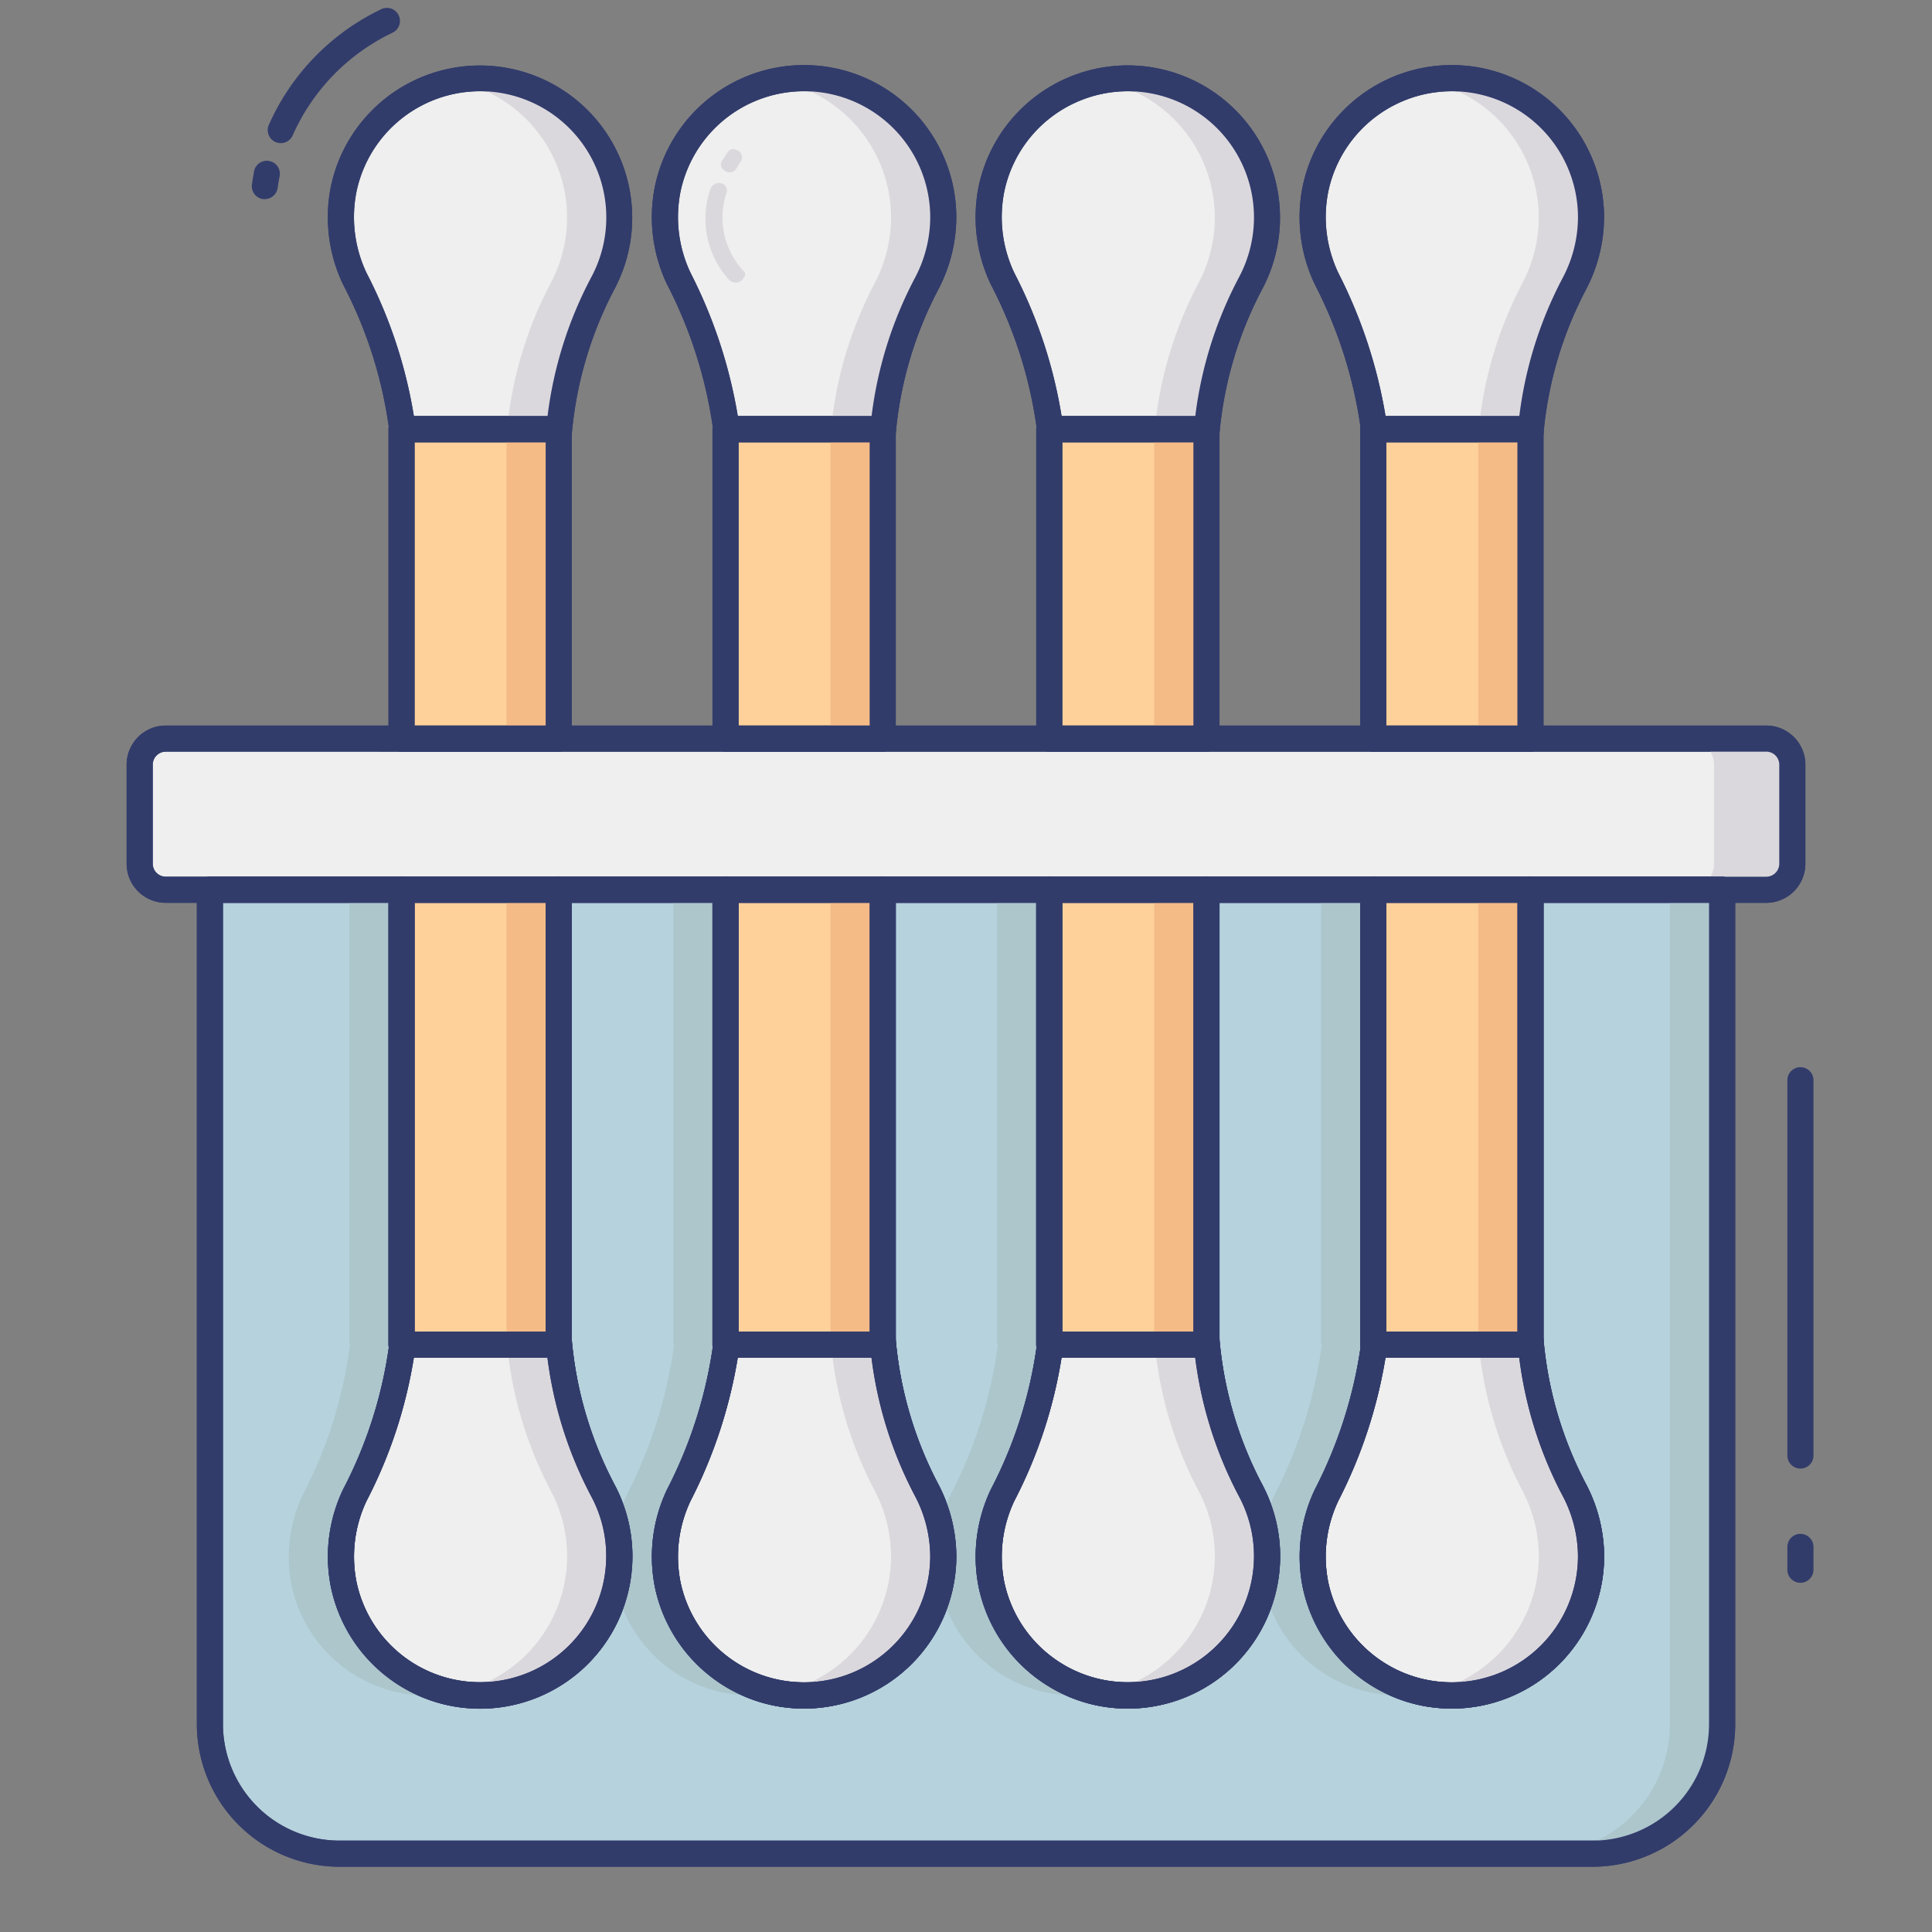 <svg id="line_color" height="512" viewBox="0 0 74 74" width="512" xmlns="http://www.w3.org/2000/svg" data-name="line color"><rect x="0" y="0" width="74" height="74" fill="#808080" stroke="none"/><rect fill="#eeefee" height="5.79" rx="1" width="63.3" x="5.35" y="28.29"/><path d="m67.65 34.58h-61.3a1.5 1.5 0 0 1 -1.5-1.5v-3.79a1.5 1.5 0 0 1 1.5-1.5h61.3a1.5 1.5 0 0 1 1.5 1.5v3.79a1.5 1.5 0 0 1 -1.5 1.5zm-61.3-5.79a.5.5 0 0 0 -.5.5v3.79a.5.5 0 0 0 .5.5h61.3a.5.5 0 0 0 .5-.5v-3.79a.5.5 0 0 0 -.5-.5z" fill="#323c6b"/><path d="m67.65 28.29h-3a1 1 0 0 1 1 1v3.79a1 1 0 0 1 -1 1h3a1 1 0 0 0 1-1v-3.79a1 1 0 0 0 -1-1z" fill="#dbd8dd"/><path d="m55.608 62.443a3.034 3.034 0 0 1 -.556-.052 2.9 2.9 0 0 1 -2.216-2.191 3 3 0 0 1 .22-1.837 20.116 20.116 0 0 0 2.058-6.592l.021-.2a.5.5 0 0 1 .5-.45.5.5 0 0 1 .5.45 17.512 17.512 0 0 0 1.958 6.662 3 3 0 0 1 .352 1.374 2.836 2.836 0 0 1 -2.837 2.836zm0-7.945a24.437 24.437 0 0 1 -1.65 4.3 1.983 1.983 0 0 0 -.139 1.216 1.886 1.886 0 0 0 1.428 1.393 1.979 1.979 0 0 0 .362.033 1.835 1.835 0 0 0 1.831-1.83 2 2 0 0 0 -.235-.9 17.317 17.317 0 0 1 -1.597-4.21zm-12.408 7.945a3.046 3.046 0 0 1 -.556-.051 2.9 2.9 0 0 1 -2.219-2.186 2.978 2.978 0 0 1 .214-1.826 19.647 19.647 0 0 0 2.065-6.617l.019-.192a.5.5 0 0 1 .5-.451.5.5 0 0 1 .5.45 17.6 17.6 0 0 0 1.973 6.693 2.873 2.873 0 0 1 .338 1.347 2.835 2.835 0 0 1 -2.834 2.833zm0-7.935a23.833 23.833 0 0 1 -1.662 4.306 1.966 1.966 0 0 0 -.132 1.2 1.891 1.891 0 0 0 1.431 1.393 2.037 2.037 0 0 0 .361.032 1.833 1.833 0 0 0 1.83-1.833 1.867 1.867 0 0 0 -.219-.874 17.475 17.475 0 0 1 -1.609-4.224zm-12.4 7.935a3.052 3.052 0 0 1 -.556-.052 2.9 2.9 0 0 1 -2.218-2.191 3 3 0 0 1 .22-1.836 20.116 20.116 0 0 0 2.054-6.588l.021-.2a.5.5 0 0 1 .5-.45.5.5 0 0 1 .5.45 17.512 17.512 0 0 0 1.958 6.662 3 3 0 0 1 .352 1.374 2.835 2.835 0 0 1 -2.831 2.831zm0-7.945a24.437 24.437 0 0 1 -1.65 4.3 1.983 1.983 0 0 0 -.139 1.216 1.885 1.885 0 0 0 1.428 1.393 1.98 1.98 0 0 0 .362.033 1.834 1.834 0 0 0 1.829-1.83 2 2 0 0 0 -.235-.9 17.317 17.317 0 0 1 -1.595-4.21zm-12.409 7.945a3.046 3.046 0 0 1 -.556-.051 2.9 2.9 0 0 1 -2.219-2.192 2.972 2.972 0 0 1 .214-1.824 19.634 19.634 0 0 0 2.07-6.613l.019-.189a.5.5 0 0 1 .5-.452.5.5 0 0 1 .5.447 17.607 17.607 0 0 0 1.974 6.7 2.864 2.864 0 0 1 .337 1.346 2.834 2.834 0 0 1 -2.839 2.828zm0-7.934a23.807 23.807 0 0 1 -1.662 4.306 1.987 1.987 0 0 0 -.132 1.2 1.89 1.89 0 0 0 1.431 1.394 2.037 2.037 0 0 0 .361.032 1.833 1.833 0 0 0 1.831-1.831 1.857 1.857 0 0 0 -.22-.872 17.508 17.508 0 0 1 -1.608-4.229zm50.569 6.116a.5.5 0 0 1 -.5-.5v-.875a.5.5 0 0 1 1 0v.875a.5.5 0 0 1 -.5.5zm0-4.375a.5.5 0 0 1 -.5-.5v-14.375a.5.5 0 0 1 1 0v14.375a.5.5 0 0 1 -.5.5z" fill="#323c6b"/><path d="m58.62 34.08v17.27a15.179 15.179 0 0 0 1.69 5.74 5.468 5.468 0 0 1 .63 2.52 5.333 5.333 0 0 1 -10.56 1.06 5.5 5.5 0 0 1 .43-3.4 17.81 17.81 0 0 0 1.82-5.77h-.03v-17.42h-6.39v17.27a15.178 15.178 0 0 0 1.69 5.74 5.335 5.335 0 1 1 -9.93 3.58 5.5 5.5 0 0 1 .43-3.4 17.337 17.337 0 0 0 1.82-5.77h-.03v-17.42h-6.38v17.27a15.179 15.179 0 0 0 1.69 5.74 5.468 5.468 0 0 1 .63 2.52 5.333 5.333 0 0 1 -10.56 1.06 5.5 5.5 0 0 1 .43-3.4 17.81 17.81 0 0 0 1.82-5.77h-.03v-17.42h-6.39v17.27a15.178 15.178 0 0 0 1.69 5.74 5.335 5.335 0 1 1 -9.93 3.58 5.5 5.5 0 0 1 .43-3.4 17.337 17.337 0 0 0 1.82-5.77h-.03v-17.42h-7.34v31.96a4.959 4.959 0 0 0 4.96 4.96h48a4.959 4.959 0 0 0 4.96-4.96v-31.96z" fill="#b6d2dd"/><path d="m61 71.5h-48a5.466 5.466 0 0 1 -5.46-5.46v-31.96a.5.5 0 0 1 .5-.5h7.34a.5.5 0 0 1 .5.5v17.27a.445.445 0 0 1 .027.2 17.684 17.684 0 0 1 -1.869 5.938 4.981 4.981 0 0 0 -.387 3.086 4.834 4.834 0 1 0 9-3.251 15.612 15.612 0 0 1 -1.751-5.923v-17.32a.5.5 0 0 1 .5-.5h6.39a.5.5 0 0 1 .5.5v17.272a.449.449 0 0 1 .027.2 18.179 18.179 0 0 1 -1.867 5.934 4.983 4.983 0 0 0 -.389 3.088 4.834 4.834 0 0 0 9.569-.967 4.991 4.991 0 0 0 -.573-2.289 15.6 15.6 0 0 1 -1.744-5.918v-17.32a.5.5 0 0 1 .5-.5h6.38a.5.5 0 0 1 .5.5v17.271a.449.449 0 0 1 .027.2 17.7 17.7 0 0 1 -1.868 5.938 4.984 4.984 0 0 0 -.388 3.086 4.834 4.834 0 1 0 9-3.251 15.62 15.62 0 0 1 -1.752-5.924v-17.32a.5.5 0 0 1 .5-.5h6.388a.5.5 0 0 1 .5.5v17.272a.449.449 0 0 1 .027.2 18.179 18.179 0 0 1 -1.867 5.934 4.983 4.983 0 0 0 -.389 3.088 4.834 4.834 0 0 0 9.569-.967 4.991 4.991 0 0 0 -.573-2.289 15.6 15.6 0 0 1 -1.744-5.918v-17.32a.5.5 0 0 1 .5-.5h7.34a.5.5 0 0 1 .5.5v31.96a5.466 5.466 0 0 1 -5.463 5.46zm-52.46-36.92v31.46a4.465 4.465 0 0 0 4.46 4.46h48a4.465 4.465 0 0 0 4.46-4.46v-31.46h-6.34v16.77a14.6 14.6 0 0 0 1.629 5.5 6 6 0 0 1 .69 2.758 5.833 5.833 0 0 1 -11.551 1.155 5.982 5.982 0 0 1 .47-3.709 17.454 17.454 0 0 0 1.755-5.446.45.45 0 0 1 -.013-.108v-16.92h-5.39v16.77a14.6 14.6 0 0 0 1.629 5.5 5.835 5.835 0 1 1 -10.861 3.913 5.988 5.988 0 0 1 .47-3.709 16.977 16.977 0 0 0 1.752-5.442.447.447 0 0 1 -.014-.112v-16.92h-5.376v16.77a14.6 14.6 0 0 0 1.629 5.5 6 6 0 0 1 .69 2.758 5.833 5.833 0 0 1 -11.551 1.154 5.981 5.981 0 0 1 .47-3.709 17.454 17.454 0 0 0 1.752-5.444.45.45 0 0 1 -.014-.109v-16.92h-5.386v16.77a14.6 14.6 0 0 0 1.629 5.5 5.835 5.835 0 1 1 -10.86 3.913 5.98 5.98 0 0 1 .469-3.709 16.964 16.964 0 0 0 1.756-5.442.437.437 0 0 1 -.015-.113v-16.919z" fill="#323c6b"/><g fill="#acc6cc"><path d="m38.22 51.5a17.337 17.337 0 0 1 -1.82 5.77 5.474 5.474 0 0 0 -.4 1.23 5.24 5.24 0 0 1 .128 1.107 5.319 5.319 0 0 1 -.128 1.17 5.3 5.3 0 0 0 6.18 4.068l-.04-.005a5.378 5.378 0 0 1 -4.17-4.17 5.5 5.5 0 0 1 .43-3.4 17.337 17.337 0 0 0 1.82-5.77h-.03v-17.42h-2v17.42z"/><path d="m50.63 51.5a17.81 17.81 0 0 1 -1.82 5.77 5.475 5.475 0 0 0 -.4 1.251 5.1 5.1 0 0 1 -.005 2.235 5.3 5.3 0 0 0 6.184 4.089l-.038-.005a5.365 5.365 0 0 1 -4.17-4.17 5.5 5.5 0 0 1 .43-3.4 17.81 17.81 0 0 0 1.82-5.77h-.031v-17.42h-2v17.42z"/><path d="m25.82 51.5a17.81 17.81 0 0 1 -1.82 5.77 5.476 5.476 0 0 0 -.4 1.251 5.1 5.1 0 0 1 -.005 2.234 5.3 5.3 0 0 0 6.184 4.09l-.038-.005a5.365 5.365 0 0 1 -4.17-4.17 5.5 5.5 0 0 1 .43-3.4 17.81 17.81 0 0 0 1.82-5.77h-.03v-17.42h-2v17.42z"/><path d="m63.96 34.08v31.96a4.959 4.959 0 0 1 -4.96 4.96h2a4.959 4.959 0 0 0 4.96-4.96v-31.96z"/><path d="m13.41 51.5a17.337 17.337 0 0 1 -1.82 5.77 5.5 5.5 0 0 0 -.43 3.4 5.306 5.306 0 0 0 6.21 4.175l-.04-.005a5.378 5.378 0 0 1 -4.17-4.17 5.5 5.5 0 0 1 .43-3.4 17.337 17.337 0 0 0 1.82-5.77h-.03v-17.42h-2v17.42z"/></g><path d="m60.94 8.33a5.468 5.468 0 0 1 -.63 2.52 15.179 15.179 0 0 0 -1.69 5.74v-.15h-5.99a17.811 17.811 0 0 0 -1.82-5.77 5.5 5.5 0 0 1 -.43-3.4 5.333 5.333 0 0 1 10.56 1.06z" fill="#eeefee"/><path d="m58.621 17.09h-.021a.5.5 0 0 1 -.332-.149h-5.638a.5.5 0 0 1 -.5-.445 17.2 17.2 0 0 0 -1.772-5.606 5.981 5.981 0 0 1 -.472-3.712 5.834 5.834 0 0 1 11.554 1.152 5.992 5.992 0 0 1 -.687 2.751 14.633 14.633 0 0 0 -1.636 5.559.5.5 0 0 1 -.496.45zm-5.55-1.15h5.122a15.349 15.349 0 0 1 1.678-5.328 4.983 4.983 0 0 0 .569-2.282 4.833 4.833 0 0 0 -9.569-.965 4.982 4.982 0 0 0 .391 3.09 18.787 18.787 0 0 1 1.808 5.485z" fill="#323c6b"/><path d="m54.587 3.095a5.341 5.341 0 0 1 4.353 5.235 5.468 5.468 0 0 1 -.63 2.52 15.107 15.107 0 0 0 -1.669 5.59h1.979v.15a15.179 15.179 0 0 1 1.69-5.74 5.468 5.468 0 0 0 .63-2.52 5.342 5.342 0 0 0 -6.353-5.235z" fill="#dbd8dd"/><path d="m52.6 16.44h6.02v11.85h-6.02z" fill="#fed19a"/><path d="m58.62 28.79h-6.02a.5.5 0 0 1 -.5-.5v-11.85a.5.5 0 0 1 .5-.5h6.02a.5.5 0 0 1 .5.5v11.85a.5.5 0 0 1 -.5.5zm-5.52-1h5.02v-10.85h-5.02z" fill="#323c6b"/><path d="m56.62 16.44h2v11.85h-2z" fill="#f4bb87"/><path d="m58.621 17.09h-.021a.5.5 0 0 1 -.332-.149h-5.638a.5.5 0 0 1 -.5-.445 17.2 17.2 0 0 0 -1.772-5.606 5.981 5.981 0 0 1 -.472-3.712 5.834 5.834 0 0 1 11.554 1.152 5.992 5.992 0 0 1 -.687 2.751 14.633 14.633 0 0 0 -1.636 5.559.5.5 0 0 1 -.496.45zm-5.55-1.15h5.122a15.349 15.349 0 0 1 1.678-5.328 4.983 4.983 0 0 0 .569-2.282 4.833 4.833 0 0 0 -9.569-.965 4.982 4.982 0 0 0 .391 3.09 18.787 18.787 0 0 1 1.808 5.485z" fill="#323c6b"/><path d="m58.62 28.79h-6.02a.5.5 0 0 1 -.5-.5v-11.85a.5.5 0 0 1 .5-.5h6.02a.5.5 0 0 1 .5.5v11.85a.5.5 0 0 1 -.5.5zm-5.52-1h5.02v-10.85h-5.02z" fill="#323c6b"/><path d="m60.94 59.61a5.333 5.333 0 0 1 -10.56 1.06 5.5 5.5 0 0 1 .43-3.4 17.81 17.81 0 0 0 1.82-5.77h5.99v-.15a15.179 15.179 0 0 0 1.69 5.74 5.468 5.468 0 0 1 .63 2.52z" fill="#eeefee"/><path d="m55.6 65.441a5.986 5.986 0 0 1 -1.144-.111 5.856 5.856 0 0 1 -4.565-4.566 5.982 5.982 0 0 1 .47-3.709 17.213 17.213 0 0 0 1.774-5.61.5.5 0 0 1 .5-.445h5.633a.5.5 0 0 1 .854.3 14.624 14.624 0 0 0 1.632 5.551 6 6 0 0 1 .69 2.758 5.839 5.839 0 0 1 -5.844 5.832zm-2.53-13.441a18.786 18.786 0 0 1 -1.811 5.489 4.983 4.983 0 0 0 -.389 3.088 4.834 4.834 0 0 0 9.569-.967 4.991 4.991 0 0 0 -.573-2.289 15.335 15.335 0 0 1 -1.674-5.321z" fill="#323c6b"/><path d="m60.31 57.09a15.179 15.179 0 0 1 -1.69-5.74v.15h-1.979a15.106 15.106 0 0 0 1.669 5.59 5.468 5.468 0 0 1 .63 2.52 5.341 5.341 0 0 1 -4.352 5.235 5.342 5.342 0 0 0 6.352-5.235 5.468 5.468 0 0 0 -.63-2.52z" fill="#dbd8dd"/><path d="m52.6 34.08h6.02v17.42h-6.02z" fill="#fed19a"/><path d="m58.62 52h-6.02a.5.5 0 0 1 -.5-.5v-17.42a.5.5 0 0 1 .5-.5h6.02a.5.5 0 0 1 .5.5v17.42a.5.5 0 0 1 -.5.5zm-5.52-1h5.02v-16.42h-5.02z" fill="#323c6b"/><path d="m56.62 34.08h2v17.42h-2z" fill="#f4bb87"/><path d="m58.62 52h-6.02a.5.5 0 0 1 -.5-.5v-17.42a.5.5 0 0 1 .5-.5h6.02a.5.5 0 0 1 .5.5v17.42a.5.5 0 0 1 -.5.5zm-5.52-1h5.02v-16.42h-5.02z" fill="#323c6b"/><path d="m55.6 65.441a5.986 5.986 0 0 1 -1.144-.111 5.856 5.856 0 0 1 -4.565-4.566 5.982 5.982 0 0 1 .47-3.709 17.213 17.213 0 0 0 1.774-5.61.5.5 0 0 1 .5-.445h5.633a.5.5 0 0 1 .854.3 14.624 14.624 0 0 0 1.632 5.551 6 6 0 0 1 .69 2.758 5.839 5.839 0 0 1 -5.844 5.832zm-2.53-13.441a18.786 18.786 0 0 1 -1.811 5.489 4.983 4.983 0 0 0 -.389 3.088 4.834 4.834 0 0 0 9.569-.967 4.991 4.991 0 0 0 -.573-2.289 15.335 15.335 0 0 1 -1.674-5.321z" fill="#323c6b"/><path d="m48.53 8.33a5.348 5.348 0 0 1 -.63 2.52 15.178 15.178 0 0 0 -1.69 5.74v-.15h-5.99a17.338 17.338 0 0 0 -1.82-5.77 5.5 5.5 0 0 1 -.43-3.4 5.333 5.333 0 0 1 10.56 1.06z" fill="#eeefee"/><path d="m46.21 17.09h-.025a.5.5 0 0 1 -.332-.149h-5.633a.5.5 0 0 1 -.5-.448 16.738 16.738 0 0 0 -1.771-5.6 5.989 5.989 0 0 1 -.473-3.714 5.834 5.834 0 1 1 10.863 3.909 14.623 14.623 0 0 0 -1.634 5.554.5.5 0 0 1 -.495.448zm-5.548-1.15h5.12a15.357 15.357 0 0 1 1.678-5.328 4.873 4.873 0 0 0 .57-2.282 4.833 4.833 0 0 0 -9.569-.965 4.985 4.985 0 0 0 .391 3.09 18.268 18.268 0 0 1 1.81 5.485z" fill="#323c6b"/><path d="m42.18 3.095a5.332 5.332 0 0 1 3.72 7.755 15.106 15.106 0 0 0 -1.669 5.59h1.979v.15a15.178 15.178 0 0 1 1.69-5.74 5.337 5.337 0 0 0 -5.72-7.755z" fill="#dbd8dd"/><path d="m40.19 16.44h6.02v11.85h-6.02z" fill="#fed19a"/><path d="m46.21 28.79h-6.02a.5.5 0 0 1 -.5-.5v-11.85a.5.5 0 0 1 .5-.5h6.02a.5.5 0 0 1 .5.5v11.85a.5.5 0 0 1 -.5.5zm-5.52-1h5.02v-10.85h-5.02z" fill="#323c6b"/><path d="m44.21 16.44h2v11.85h-2z" fill="#f4bb87"/><path d="m46.21 17.09h-.025a.5.5 0 0 1 -.332-.149h-5.633a.5.5 0 0 1 -.5-.448 16.738 16.738 0 0 0 -1.771-5.6 5.989 5.989 0 0 1 -.473-3.714 5.834 5.834 0 1 1 10.863 3.909 14.623 14.623 0 0 0 -1.634 5.554.5.5 0 0 1 -.495.448zm-5.548-1.15h5.12a15.357 15.357 0 0 1 1.678-5.328 4.873 4.873 0 0 0 .57-2.282 4.833 4.833 0 0 0 -9.569-.965 4.985 4.985 0 0 0 .391 3.09 18.268 18.268 0 0 1 1.81 5.485z" fill="#323c6b"/><path d="m46.21 28.79h-6.02a.5.5 0 0 1 -.5-.5v-11.85a.5.5 0 0 1 .5-.5h6.02a.5.5 0 0 1 .5.5v11.85a.5.5 0 0 1 -.5.5zm-5.52-1h5.02v-10.85h-5.02z" fill="#323c6b"/><path d="m48.53 59.61a5.333 5.333 0 0 1 -10.56 1.06 5.5 5.5 0 0 1 .43-3.4 17.337 17.337 0 0 0 1.82-5.77h5.99v-.15a15.178 15.178 0 0 0 1.69 5.74 5.348 5.348 0 0 1 .63 2.52z" fill="#eeefee"/><path d="m43.19 65.441a6 6 0 0 1 -1.145-.111 5.861 5.861 0 0 1 -4.566-4.566 5.988 5.988 0 0 1 .47-3.709 16.751 16.751 0 0 0 1.774-5.607.5.5 0 0 1 .5-.448h5.633a.5.5 0 0 1 .854.3 14.626 14.626 0 0 0 1.632 5.551 5.834 5.834 0 0 1 -5.149 8.59zm-2.528-13.441a18.291 18.291 0 0 1 -1.813 5.491 4.984 4.984 0 0 0 -.388 3.086 4.834 4.834 0 1 0 9-3.251 15.364 15.364 0 0 1 -1.679-5.326z" fill="#323c6b"/><path d="m47.9 57.09a15.178 15.178 0 0 1 -1.69-5.74v.15h-1.978a15.1 15.1 0 0 0 1.668 5.59 5.332 5.332 0 0 1 -3.72 7.755 5.337 5.337 0 0 0 5.72-7.755z" fill="#dbd8dd"/><path d="m40.19 34.08h6.02v17.42h-6.02z" fill="#fed19a"/><path d="m46.21 52h-6.02a.5.5 0 0 1 -.5-.5v-17.42a.5.5 0 0 1 .5-.5h6.02a.5.5 0 0 1 .5.5v17.42a.5.5 0 0 1 -.5.5zm-5.52-1h5.02v-16.42h-5.02z" fill="#323c6b"/><path d="m44.21 34.08h2v17.42h-2z" fill="#f4bb87"/><path d="m46.21 52h-6.02a.5.5 0 0 1 -.5-.5v-17.42a.5.5 0 0 1 .5-.5h6.02a.5.5 0 0 1 .5.5v17.42a.5.5 0 0 1 -.5.5zm-5.52-1h5.02v-16.42h-5.02z" fill="#323c6b"/><path d="m43.19 65.441a6 6 0 0 1 -1.145-.111 5.861 5.861 0 0 1 -4.566-4.566 5.988 5.988 0 0 1 .47-3.709 16.751 16.751 0 0 0 1.774-5.607.5.5 0 0 1 .5-.448h5.633a.5.5 0 0 1 .854.3 14.626 14.626 0 0 0 1.632 5.551 5.834 5.834 0 0 1 -5.149 8.59zm-2.528-13.441a18.291 18.291 0 0 1 -1.813 5.491 4.984 4.984 0 0 0 -.388 3.086 4.834 4.834 0 1 0 9-3.251 15.364 15.364 0 0 1 -1.679-5.326z" fill="#323c6b"/><path d="m36.13 8.33a5.468 5.468 0 0 1 -.63 2.52 15.179 15.179 0 0 0 -1.69 5.74v-.15h-5.99a17.811 17.811 0 0 0 -1.82-5.77 5.5 5.5 0 0 1 -.43-3.4 5.333 5.333 0 0 1 10.56 1.06z" fill="#eeefee"/><path d="m33.811 17.09h-.025a.5.5 0 0 1 -.332-.149h-5.634a.5.5 0 0 1 -.5-.445 17.2 17.2 0 0 0 -1.772-5.606 5.981 5.981 0 0 1 -.472-3.712 5.834 5.834 0 0 1 11.554 1.152 5.992 5.992 0 0 1 -.687 2.751 14.633 14.633 0 0 0 -1.636 5.559.5.5 0 0 1 -.496.45zm-5.55-1.15h5.122a15.349 15.349 0 0 1 1.678-5.328 4.983 4.983 0 0 0 .569-2.282 4.833 4.833 0 0 0 -9.569-.966 4.984 4.984 0 0 0 .391 3.091 18.787 18.787 0 0 1 1.808 5.485z" fill="#323c6b"/><path d="m29.777 3.095a5.341 5.341 0 0 1 4.353 5.235 5.468 5.468 0 0 1 -.63 2.52 15.107 15.107 0 0 0 -1.669 5.59h1.979v.15a15.179 15.179 0 0 1 1.69-5.74 5.468 5.468 0 0 0 .63-2.52 5.342 5.342 0 0 0 -6.353-5.235z" fill="#dbd8dd"/><path d="m27.79 16.44h6.02v11.85h-6.02z" fill="#fed19a"/><path d="m33.81 28.79h-6.02a.5.5 0 0 1 -.5-.5v-11.85a.5.5 0 0 1 .5-.5h6.02a.5.5 0 0 1 .5.5v11.85a.5.5 0 0 1 -.5.5zm-5.52-1h5.02v-10.85h-5.02z" fill="#323c6b"/><path d="m31.81 16.44h2v11.85h-2z" fill="#f4bb87"/><path d="m33.811 17.09h-.025a.5.5 0 0 1 -.332-.149h-5.634a.5.5 0 0 1 -.5-.445 17.2 17.2 0 0 0 -1.772-5.606 5.981 5.981 0 0 1 -.472-3.712 5.834 5.834 0 0 1 11.554 1.152 5.992 5.992 0 0 1 -.687 2.751 14.633 14.633 0 0 0 -1.636 5.559.5.5 0 0 1 -.496.45zm-5.55-1.15h5.122a15.349 15.349 0 0 1 1.678-5.328 4.983 4.983 0 0 0 .569-2.282 4.833 4.833 0 0 0 -9.569-.966 4.984 4.984 0 0 0 .391 3.091 18.787 18.787 0 0 1 1.808 5.485z" fill="#323c6b"/><path d="m33.81 28.79h-6.02a.5.5 0 0 1 -.5-.5v-11.85a.5.5 0 0 1 .5-.5h6.02a.5.5 0 0 1 .5.5v11.85a.5.5 0 0 1 -.5.5zm-5.52-1h5.02v-10.85h-5.02z" fill="#323c6b"/><path d="m36.13 59.61a5.333 5.333 0 0 1 -10.56 1.06 5.5 5.5 0 0 1 .43-3.4 17.81 17.81 0 0 0 1.82-5.77h5.99v-.15a15.179 15.179 0 0 0 1.69 5.74 5.468 5.468 0 0 1 .63 2.52z" fill="#eeefee"/><path d="m30.788 65.441a5.985 5.985 0 0 1 -1.144-.111 5.855 5.855 0 0 1 -4.566-4.566 5.981 5.981 0 0 1 .47-3.709 17.213 17.213 0 0 0 1.774-5.61.5.5 0 0 1 .5-.445h5.633a.5.5 0 0 1 .332-.149.493.493 0 0 1 .522.45 14.624 14.624 0 0 0 1.632 5.551 6 6 0 0 1 .69 2.758 5.838 5.838 0 0 1 -5.842 5.832zm-2.528-13.441a18.786 18.786 0 0 1 -1.811 5.489 4.983 4.983 0 0 0 -.389 3.088 4.834 4.834 0 0 0 9.569-.967 4.991 4.991 0 0 0 -.573-2.289 15.335 15.335 0 0 1 -1.674-5.321z" fill="#323c6b"/><path d="m35.5 57.09a15.179 15.179 0 0 1 -1.69-5.74v.15h-1.979a15.106 15.106 0 0 0 1.669 5.59 5.468 5.468 0 0 1 .63 2.52 5.341 5.341 0 0 1 -4.352 5.235 5.342 5.342 0 0 0 6.352-5.235 5.468 5.468 0 0 0 -.63-2.52z" fill="#dbd8dd"/><path d="m27.79 34.08h6.02v17.42h-6.02z" fill="#fed19a"/><path d="m33.81 52h-6.02a.5.5 0 0 1 -.5-.5v-17.42a.5.5 0 0 1 .5-.5h6.02a.5.5 0 0 1 .5.5v17.42a.5.5 0 0 1 -.5.5zm-5.52-1h5.02v-16.42h-5.02z" fill="#323c6b"/><path d="m31.81 34.08h2v17.42h-2z" fill="#f4bb87"/><path d="m33.81 52h-6.02a.5.5 0 0 1 -.5-.5v-17.42a.5.5 0 0 1 .5-.5h6.02a.5.5 0 0 1 .5.5v17.42a.5.5 0 0 1 -.5.5zm-5.52-1h5.02v-16.42h-5.02z" fill="#323c6b"/><path d="m30.788 65.441a5.985 5.985 0 0 1 -1.144-.111 5.855 5.855 0 0 1 -4.566-4.566 5.981 5.981 0 0 1 .47-3.709 17.213 17.213 0 0 0 1.774-5.61.5.5 0 0 1 .5-.445h5.633a.5.5 0 0 1 .332-.149.493.493 0 0 1 .522.45 14.624 14.624 0 0 0 1.632 5.551 6 6 0 0 1 .69 2.758 5.838 5.838 0 0 1 -5.842 5.832zm-2.528-13.441a18.786 18.786 0 0 1 -1.811 5.489 4.983 4.983 0 0 0 -.389 3.088 4.834 4.834 0 0 0 9.569-.967 4.991 4.991 0 0 0 -.573-2.289 15.335 15.335 0 0 1 -1.674-5.321z" fill="#323c6b"/><path d="m10.753 5.483a.5.5 0 0 1 -.457-.7 8.917 8.917 0 0 1 4.288-4.422.5.5 0 1 1 .434.9 7.913 7.913 0 0 0 -3.807 3.923.5.5 0 0 1 -.458.299z" fill="#323c6b"/><path d="m10.145 7.627a.484.484 0 0 1 -.07 0 .5.5 0 0 1 -.426-.564c.021-.147.045-.294.073-.441a.5.5 0 1 1 .978.178c-.025.131-.046.262-.065.394a.5.5 0 0 1 -.49.433z" fill="#323c6b"/><path d="m23.72 8.33a5.348 5.348 0 0 1 -.63 2.52 15.178 15.178 0 0 0 -1.69 5.74v-.15h-5.99a17.338 17.338 0 0 0 -1.82-5.77 5.5 5.5 0 0 1 -.43-3.4 5.333 5.333 0 0 1 10.56 1.06z" fill="#eeefee"/><path d="m21.4 17.09h-.025a.5.5 0 0 1 -.332-.149h-5.633a.5.5 0 0 1 -.5-.448 16.722 16.722 0 0 0 -1.772-5.6 5.982 5.982 0 0 1 -.472-3.714 5.833 5.833 0 1 1 10.862 3.909 14.631 14.631 0 0 0 -1.628 5.552.5.5 0 0 1 -.5.45zm-5.548-1.15h5.12a15.357 15.357 0 0 1 1.678-5.328 4.835 4.835 0 1 0 -9-3.248 4.982 4.982 0 0 0 .39 3.091 18.262 18.262 0 0 1 1.813 5.485z" fill="#323c6b"/><path d="m17.37 3.095a5.332 5.332 0 0 1 3.72 7.755 15.106 15.106 0 0 0 -1.669 5.59h1.979v.15a15.178 15.178 0 0 1 1.69-5.74 5.337 5.337 0 0 0 -5.72-7.755z" fill="#dbd8dd"/><path d="m15.38 16.44h6.02v11.85h-6.02z" fill="#fed19a"/><path d="m21.4 28.79h-6.02a.5.5 0 0 1 -.5-.5v-11.85a.5.5 0 0 1 .5-.5h6.02a.5.5 0 0 1 .5.5v11.85a.5.5 0 0 1 -.5.5zm-5.52-1h5.02v-10.85h-5.02z" fill="#323c6b"/><path d="m19.4 16.44h2v11.85h-2z" fill="#f4bb87"/><path d="m21.4 17.09h-.025a.5.5 0 0 1 -.332-.149h-5.633a.5.5 0 0 1 -.5-.448 16.722 16.722 0 0 0 -1.772-5.6 5.982 5.982 0 0 1 -.472-3.714 5.833 5.833 0 1 1 10.862 3.909 14.631 14.631 0 0 0 -1.628 5.552.5.5 0 0 1 -.5.45zm-5.548-1.15h5.12a15.357 15.357 0 0 1 1.678-5.328 4.835 4.835 0 1 0 -9-3.248 4.982 4.982 0 0 0 .39 3.091 18.262 18.262 0 0 1 1.813 5.485z" fill="#323c6b"/><path d="m21.4 28.79h-6.02a.5.5 0 0 1 -.5-.5v-11.85a.5.5 0 0 1 .5-.5h6.02a.5.5 0 0 1 .5.5v11.85a.5.5 0 0 1 -.5.5zm-5.52-1h5.02v-10.85h-5.02z" fill="#323c6b"/><path d="m23.72 59.61a5.333 5.333 0 0 1 -10.56 1.06 5.5 5.5 0 0 1 .43-3.4 17.337 17.337 0 0 0 1.82-5.77h5.99v-.15a15.178 15.178 0 0 0 1.69 5.74 5.348 5.348 0 0 1 .63 2.52z" fill="#eeefee"/><path d="m18.38 65.441a6 6 0 0 1 -1.145-.111 5.859 5.859 0 0 1 -4.566-4.566 5.98 5.98 0 0 1 .469-3.709 16.735 16.735 0 0 0 1.775-5.607.5.5 0 0 1 .5-.448h5.633a.5.5 0 0 1 .854.3 14.626 14.626 0 0 0 1.632 5.551 5.835 5.835 0 0 1 -5.149 8.59zm-2.527-13.441a18.271 18.271 0 0 1 -1.814 5.491 4.981 4.981 0 0 0 -.387 3.086 4.834 4.834 0 1 0 9-3.251 15.354 15.354 0 0 1 -1.68-5.326z" fill="#323c6b"/><path d="m23.09 57.09a15.178 15.178 0 0 1 -1.69-5.74v.15h-1.978a15.1 15.1 0 0 0 1.669 5.59 5.332 5.332 0 0 1 -3.72 7.755 5.337 5.337 0 0 0 5.72-7.755z" fill="#dbd8dd"/><path d="m15.38 34.08h6.02v17.42h-6.02z" fill="#fed19a"/><path d="m21.4 52h-6.02a.5.5 0 0 1 -.5-.5v-17.42a.5.5 0 0 1 .5-.5h6.02a.5.5 0 0 1 .5.5v17.42a.5.5 0 0 1 -.5.5zm-5.52-1h5.02v-16.42h-5.02z" fill="#323c6b"/><path d="m19.4 34.08h2v17.42h-2z" fill="#f4bb87"/><path d="m21.4 52h-6.02a.5.5 0 0 1 -.5-.5v-17.42a.5.5 0 0 1 .5-.5h6.02a.5.5 0 0 1 .5.5v17.42a.5.5 0 0 1 -.5.5zm-5.52-1h5.02v-16.42h-5.02z" fill="#323c6b"/><path d="m18.38 65.441a6 6 0 0 1 -1.145-.111 5.859 5.859 0 0 1 -4.566-4.566 5.98 5.98 0 0 1 .469-3.709 16.735 16.735 0 0 0 1.775-5.607.5.5 0 0 1 .5-.448h5.633a.5.5 0 0 1 .854.3 14.626 14.626 0 0 0 1.632 5.551 5.835 5.835 0 0 1 -5.149 8.59zm-2.527-13.441a18.271 18.271 0 0 1 -1.814 5.491 4.981 4.981 0 0 0 -.387 3.086 4.834 4.834 0 1 0 9-3.251 15.354 15.354 0 0 1 -1.68-5.326z" fill="#323c6b"/><path d="m67.65 34.58h-61.3a1.5 1.5 0 0 1 -1.5-1.5v-3.79a1.5 1.5 0 0 1 1.5-1.5h61.3a1.5 1.5 0 0 1 1.5 1.5v3.79a1.5 1.5 0 0 1 -1.5 1.5zm-61.3-5.79a.5.5 0 0 0 -.5.5v3.79a.5.5 0 0 0 .5.5h61.3a.5.5 0 0 0 .5-.5v-3.79a.5.5 0 0 0 -.5-.5z" fill="#323c6b"/><path d="m61 71.5h-48a5.466 5.466 0 0 1 -5.46-5.46v-31.96a.5.5 0 0 1 .5-.5h7.34a.5.5 0 0 1 .5.5v17.27a.445.445 0 0 1 .027.2 17.684 17.684 0 0 1 -1.869 5.938 4.981 4.981 0 0 0 -.387 3.086 4.834 4.834 0 1 0 9-3.251 15.612 15.612 0 0 1 -1.751-5.923v-17.32a.5.5 0 0 1 .5-.5h6.39a.5.5 0 0 1 .5.5v17.272a.449.449 0 0 1 .027.2 18.179 18.179 0 0 1 -1.867 5.934 4.983 4.983 0 0 0 -.389 3.088 4.834 4.834 0 0 0 9.569-.967 4.991 4.991 0 0 0 -.573-2.289 15.6 15.6 0 0 1 -1.744-5.918v-17.32a.5.5 0 0 1 .5-.5h6.38a.5.5 0 0 1 .5.5v17.271a.449.449 0 0 1 .027.2 17.7 17.7 0 0 1 -1.868 5.938 4.984 4.984 0 0 0 -.388 3.086 4.834 4.834 0 1 0 9-3.251 15.62 15.62 0 0 1 -1.752-5.924v-17.32a.5.5 0 0 1 .5-.5h6.388a.5.5 0 0 1 .5.5v17.272a.449.449 0 0 1 .027.2 18.179 18.179 0 0 1 -1.867 5.934 4.983 4.983 0 0 0 -.389 3.088 4.834 4.834 0 0 0 9.569-.967 4.991 4.991 0 0 0 -.573-2.289 15.6 15.6 0 0 1 -1.744-5.918v-17.32a.5.5 0 0 1 .5-.5h7.34a.5.5 0 0 1 .5.5v31.96a5.466 5.466 0 0 1 -5.463 5.46zm-52.46-36.92v31.46a4.465 4.465 0 0 0 4.46 4.46h48a4.465 4.465 0 0 0 4.46-4.46v-31.46h-6.34v16.77a14.6 14.6 0 0 0 1.629 5.5 6 6 0 0 1 .69 2.758 5.833 5.833 0 0 1 -11.551 1.155 5.982 5.982 0 0 1 .47-3.709 17.454 17.454 0 0 0 1.755-5.446.45.45 0 0 1 -.013-.108v-16.92h-5.39v16.77a14.6 14.6 0 0 0 1.629 5.5 5.835 5.835 0 1 1 -10.861 3.913 5.988 5.988 0 0 1 .47-3.709 16.977 16.977 0 0 0 1.752-5.442.447.447 0 0 1 -.014-.112v-16.92h-5.376v16.77a14.6 14.6 0 0 0 1.629 5.5 6 6 0 0 1 .69 2.758 5.833 5.833 0 0 1 -11.551 1.154 5.981 5.981 0 0 1 .47-3.709 17.454 17.454 0 0 0 1.752-5.444.45.45 0 0 1 -.014-.109v-16.92h-5.386v16.77a14.6 14.6 0 0 0 1.629 5.5 5.835 5.835 0 1 1 -10.86 3.913 5.98 5.98 0 0 1 .469-3.709 16.964 16.964 0 0 0 1.756-5.442.437.437 0 0 1 -.015-.113v-16.919z" fill="#323c6b"/><path d="m28.3 5.79-.021-.013c-.151-.084-.3-.113-.425.077-.2.308 0 0-.2.31-.1.168-.01.313.142.4a.313.313 0 0 0 .424-.13l.148-.243a.289.289 0 0 0 -.068-.401z" fill="#dbd8dd"/><path d="m27.709 7.055a.308.308 0 0 0 -.106-.04.354.354 0 0 0 -.4.245 3.484 3.484 0 0 0 .683 3.414.37.37 0 0 0 .428.128c.165-.079.3-.316.17-.415a3 3 0 0 1 -.652-3.014.28.28 0 0 0 -.123-.318z" fill="#dbd8dd"/></svg>
